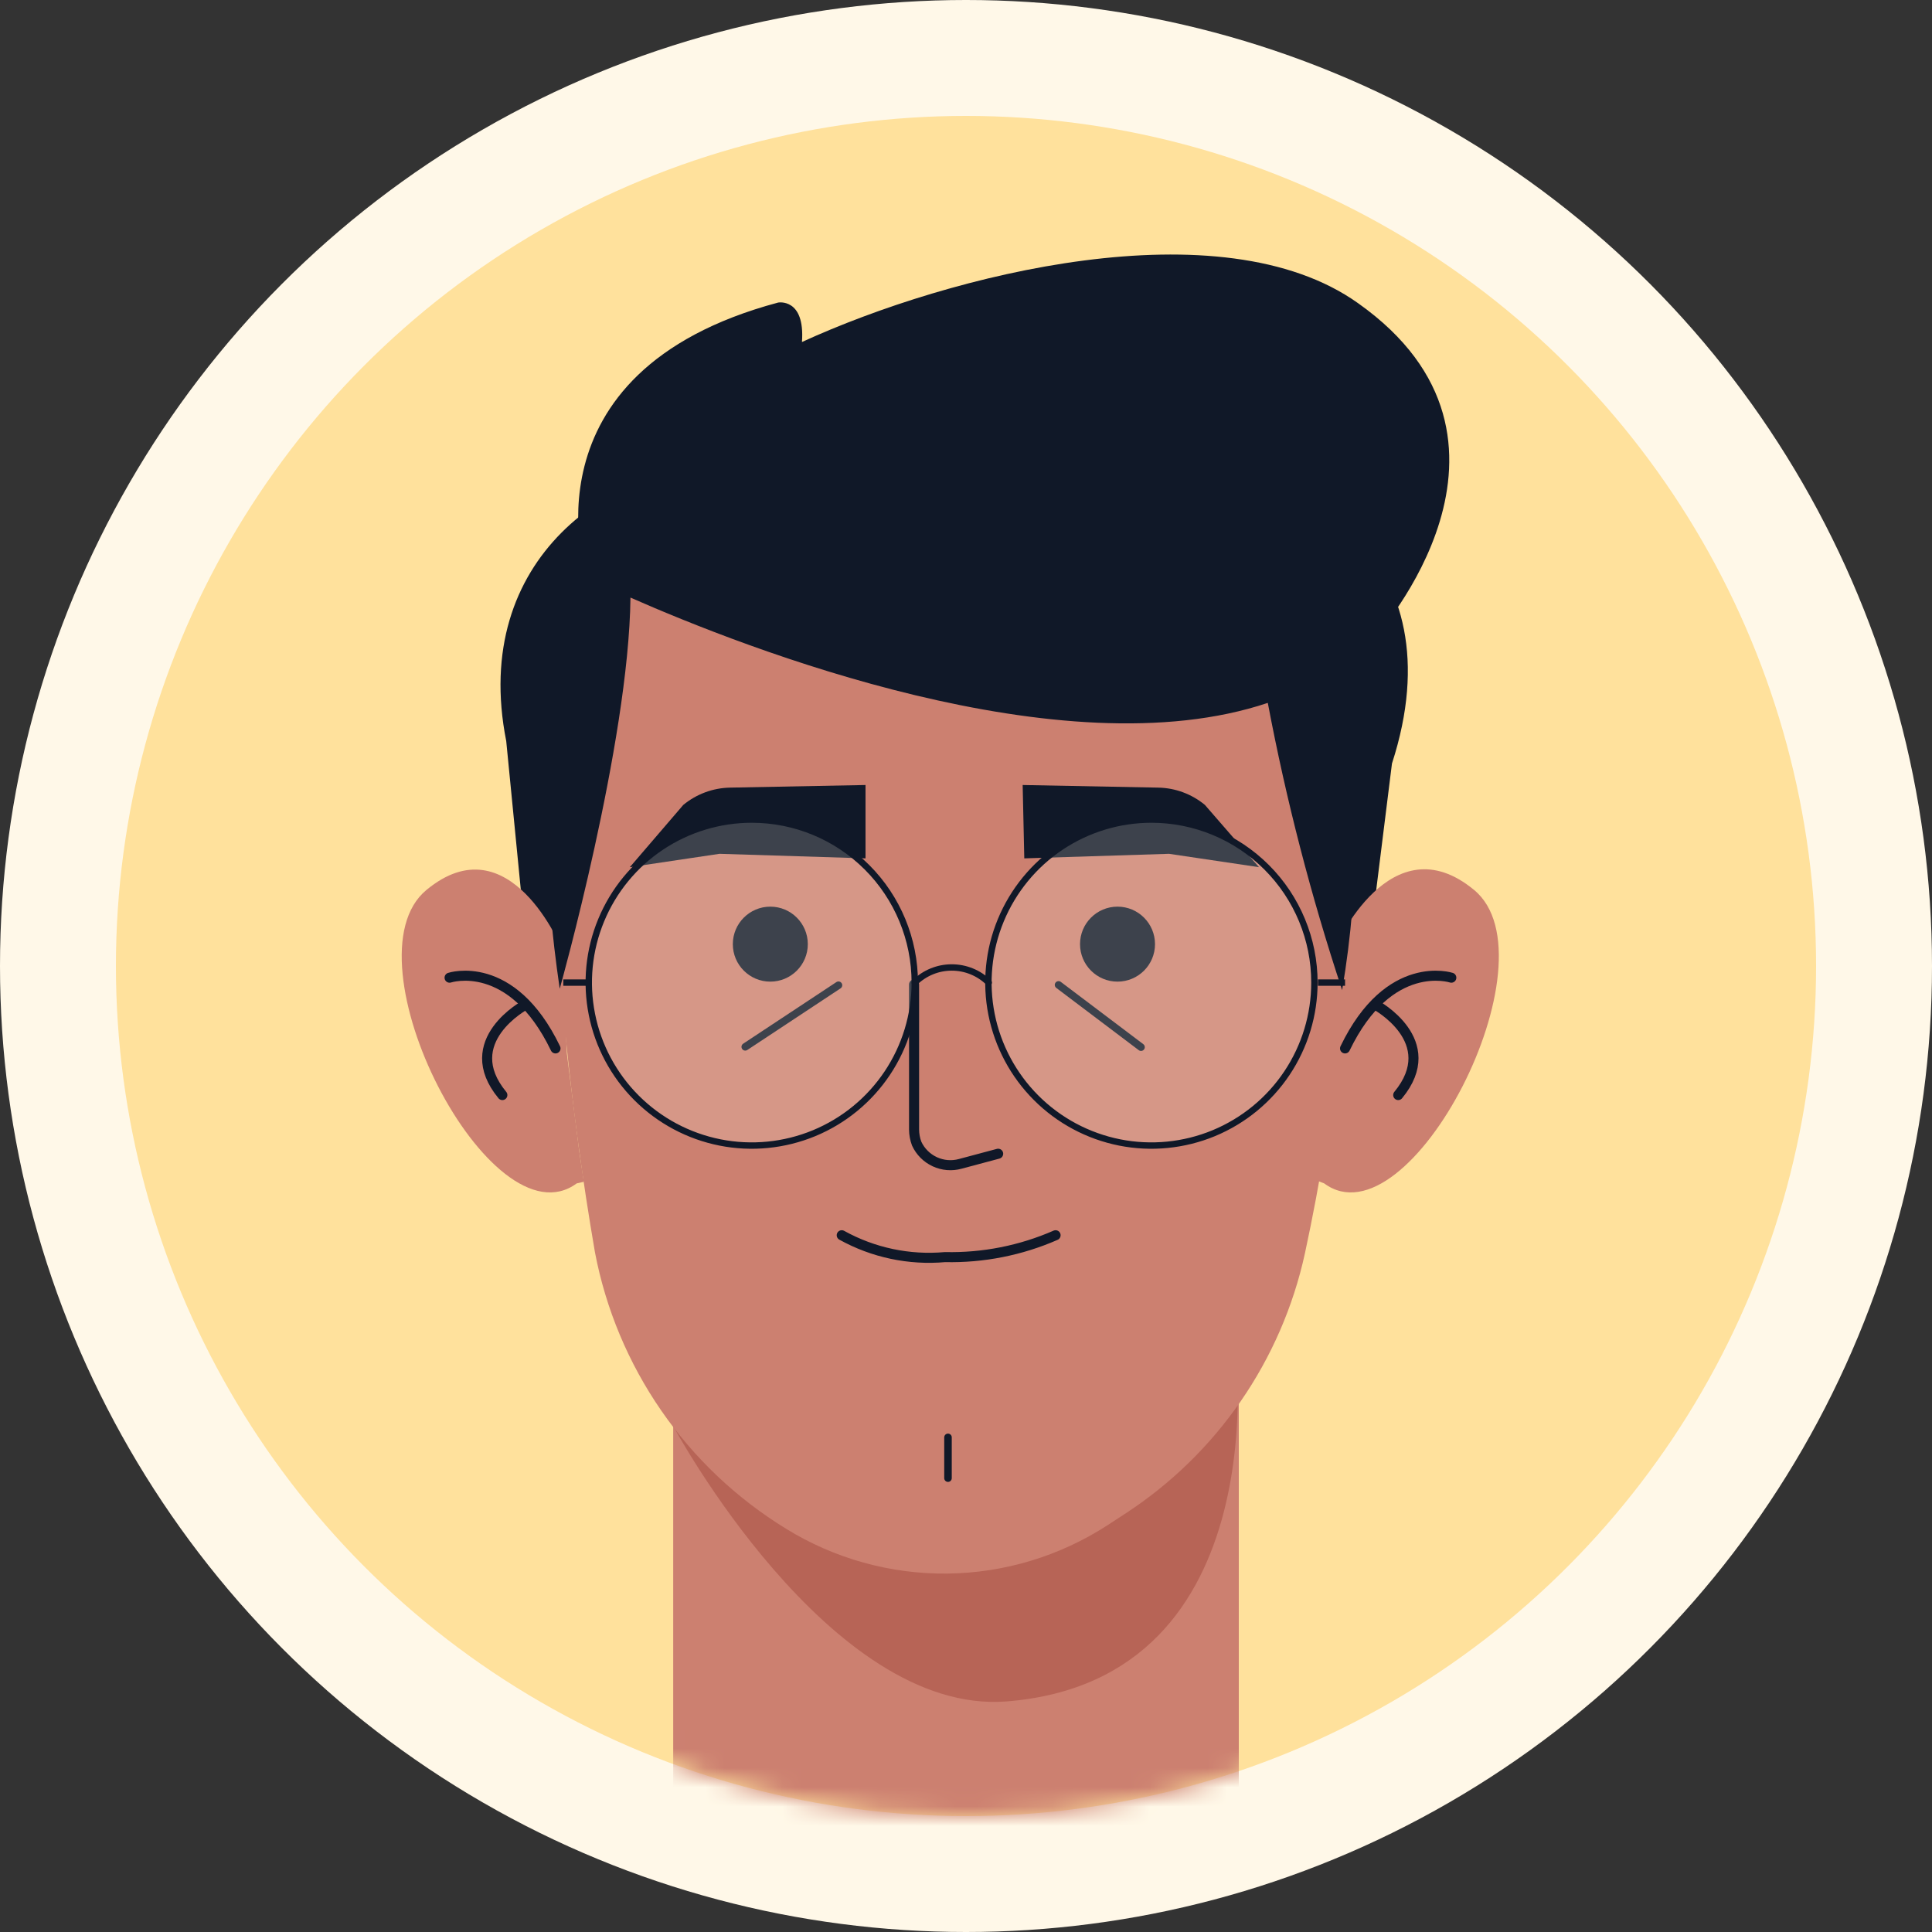 <svg width="100" height="100" viewBox="0 0 100 100" fill="none" xmlns="http://www.w3.org/2000/svg">
<rect x="0" y="0" width="100" height="100" fill="#333333" stroke="none"/>
<circle cx="50" cy="50" r="50" fill="#FFF8E8"/>
<circle cx="50" cy="50" r="44" fill="#FFE19C"/>
<mask id="mask0_2580_30263" style="mask-type:alpha" maskUnits="userSpaceOnUse" x="6" y="6" width="88" height="88">
<circle cx="50" cy="50" r="44" fill="#F88600"/>
</mask>
<g mask="url(#mask0_2580_30263)">
<path d="M49.474 109.714C45.594 109.714 41.873 108.173 39.13 105.429C36.386 102.686 34.845 98.965 34.845 95.085V63.936H64.12V95.085C64.12 97.007 63.741 98.911 63.005 100.687C62.269 102.463 61.19 104.076 59.83 105.435C58.469 106.794 56.855 107.871 55.078 108.605C53.301 109.339 51.397 109.716 49.474 109.714Z" fill="#CC8070"/>
<path d="M34.86 73.84C34.86 73.84 42.908 88.79 52.104 88.065C66.329 86.934 63.916 69.301 63.916 69.301C63.916 69.301 58.398 81.113 49.675 81.113C46.819 81.083 44.006 80.414 41.443 79.156C38.879 77.897 36.63 76.081 34.86 73.84Z" fill="#B76456"/>
<path d="M27.654 53.154L26.202 38.356C24.329 28.89 31.703 23.895 38.166 23.895H60.506C67.357 23.895 75.507 28.856 72.048 39.52L70.04 55.635L27.654 53.154Z" fill="#101828"/>
<path d="M68.541 61.253C72.962 64.526 80.622 49.644 76.302 46.067C71.983 42.489 69.131 49.003 69.131 49.003L69.03 54.47L68.406 59.532L68.153 61.101L68.541 61.253Z" fill="#CC8070"/>
<path d="M75.12 50.605C75.12 50.605 71.897 49.542 69.619 54.266" stroke="#101828" stroke-width="0.52" stroke-linecap="round" stroke-linejoin="round"/>
<path d="M71.19 52.006C71.19 52.006 74.683 53.879 72.371 56.68" stroke="#101828" stroke-width="0.52" stroke-linecap="round" stroke-linejoin="round"/>
<path d="M29.848 61.253C25.41 64.526 17.75 49.644 22.07 46.066C26.389 42.489 29.089 49.137 29.089 49.137L29.342 54.537L29.983 59.599L30.22 61.168L29.848 61.253Z" fill="#CC8070"/>
<path d="M23.27 50.605C23.27 50.605 26.476 49.542 28.753 54.266" stroke="#101828" stroke-width="0.52" stroke-linecap="round" stroke-linejoin="round"/>
<path d="M27.2 52.006C27.2 52.006 23.69 53.879 26.002 56.68" stroke="#101828" stroke-width="0.52" stroke-linecap="round" stroke-linejoin="round"/>
<path d="M69.991 42.053C69.979 49.722 69.159 57.368 67.544 64.866C66.334 70.419 62.981 75.271 58.213 78.365L57.336 78.938C54.862 80.544 51.984 81.415 49.035 81.448C46.087 81.48 43.19 80.674 40.681 79.124C38.128 77.559 35.93 75.477 34.227 73.013C32.524 70.549 31.355 67.757 30.794 64.815C29.499 57.291 28.749 49.684 28.549 42.053C28.549 42.053 26.626 18.801 48.983 19.257C71.341 19.712 69.991 42.053 69.991 42.053Z" fill="#CC8070"/>
<path d="M70.295 15.694C63.191 10.632 49.169 14.192 41.509 17.702C41.677 15.407 40.277 15.66 40.277 15.66C26.778 19.271 30.355 29.868 30.355 29.868H30.473C29.073 32.922 27.25 39.418 28.971 51.179C28.971 51.179 32.549 38.457 32.633 30.931C38.606 33.563 54.957 39.958 65.621 36.381C66.573 41.416 67.858 46.382 69.468 51.247C70.413 45.704 70.379 40.039 69.367 34.508C70.033 34.05 70.649 33.525 71.206 32.939C71.206 32.939 80.352 22.815 70.295 15.694Z" fill="#101828"/>
<path d="M47.312 50.959V58.468C47.314 58.716 47.36 58.962 47.447 59.194C47.638 59.608 47.971 59.941 48.385 60.132C48.799 60.324 49.268 60.362 49.708 60.24L51.665 59.717" stroke="#101828" stroke-width="0.52" stroke-linecap="round" stroke-linejoin="round"/>
<path d="M39.871 50.809C40.943 50.809 41.812 49.94 41.812 48.869C41.812 47.797 40.943 46.928 39.871 46.928C38.8 46.928 37.931 47.797 37.931 48.869C37.931 49.94 38.8 50.809 39.871 50.809Z" fill="#101828"/>
<path d="M57.842 50.809C58.914 50.809 59.783 49.94 59.783 48.869C59.783 47.797 58.914 46.928 57.842 46.928C56.771 46.928 55.902 47.797 55.902 48.869C55.902 49.94 56.771 50.809 57.842 50.809Z" fill="#101828"/>
<path d="M43.399 50.995L38.574 54.184" stroke="#101828" stroke-width="0.39" stroke-linecap="round" stroke-linejoin="round"/>
<path d="M54.79 50.978L59.059 54.201" stroke="#101828" stroke-width="0.39" stroke-linecap="round" stroke-linejoin="round"/>
<path d="M43.568 63.936C45.197 64.839 47.061 65.233 48.916 65.067C50.883 65.111 52.835 64.725 54.637 63.936" stroke="#101828" stroke-width="0.52" stroke-linecap="round" stroke-linejoin="round"/>
<path d="M49.068 74.398V76.508" stroke="#101828" stroke-width="0.39" stroke-linecap="round" stroke-linejoin="round"/>
<path d="M44.799 44.429V40.632L37.78 40.767C36.898 40.786 36.048 41.101 35.367 41.662L32.6 44.885L37.24 44.193L44.799 44.429Z" fill="#101828"/>
<path d="M53.017 44.429L52.933 40.632L59.952 40.767C60.834 40.784 61.685 41.099 62.365 41.662L65.166 44.885L60.509 44.193L53.017 44.429Z" fill="#101828"/>
<path opacity="0.19" d="M68.034 50.858C68.034 52.527 67.539 54.158 66.612 55.545C65.685 56.933 64.367 58.014 62.826 58.653C61.284 59.291 59.588 59.458 57.951 59.133C56.315 58.807 54.811 58.004 53.632 56.824C52.452 55.644 51.648 54.141 51.322 52.504C50.997 50.867 51.164 49.171 51.803 47.63C52.441 46.088 53.523 44.77 54.91 43.843C56.297 42.916 57.928 42.421 59.597 42.421C61.835 42.421 63.981 43.31 65.563 44.892C67.145 46.475 68.034 48.621 68.034 50.858Z" fill="#FFF8E8"/>
<path opacity="0.19" d="M47.348 50.858C47.348 52.527 46.853 54.158 45.926 55.545C44.999 56.933 43.682 58.014 42.14 58.653C40.598 59.291 38.902 59.458 37.266 59.133C35.629 58.807 34.126 58.004 32.946 56.824C31.766 55.644 30.962 54.141 30.637 52.504C30.311 50.867 30.478 49.171 31.117 47.63C31.755 46.088 32.837 44.77 34.224 43.843C35.612 42.916 37.243 42.421 38.911 42.421C41.149 42.421 43.295 43.31 44.877 44.892C46.459 46.475 47.348 48.621 47.348 50.858Z" fill="#FFF8E8"/>
<path d="M47.348 50.858C47.348 52.527 46.853 54.158 45.926 55.545C44.999 56.933 43.682 58.014 42.14 58.653C40.598 59.291 38.902 59.458 37.266 59.133C35.629 58.807 34.126 58.004 32.946 56.824C31.766 55.644 30.962 54.141 30.637 52.504C30.311 50.867 30.478 49.171 31.117 47.63C31.755 46.088 32.837 44.77 34.224 43.843C35.612 42.916 37.243 42.421 38.911 42.421C41.149 42.421 43.295 43.31 44.877 44.892C46.459 46.475 47.348 48.621 47.348 50.858Z" stroke="#101828" stroke-width="0.33" stroke-linecap="round" stroke-linejoin="round"/>
<path d="M68.034 50.858C68.034 52.527 67.539 54.158 66.612 55.545C65.685 56.933 64.367 58.014 62.826 58.653C61.284 59.291 59.588 59.458 57.951 59.133C56.315 58.807 54.811 58.004 53.632 56.824C52.452 55.644 51.648 54.141 51.322 52.504C50.997 50.867 51.164 49.171 51.803 47.63C52.441 46.088 53.523 44.77 54.91 43.843C56.297 42.916 57.928 42.421 59.597 42.421C61.835 42.421 63.981 43.31 65.563 44.892C67.145 46.475 68.034 48.621 68.034 50.858V50.858Z" stroke="#101828" stroke-width="0.33" stroke-linecap="round" stroke-linejoin="round"/>
<path d="M47.348 50.859C47.859 50.357 48.547 50.076 49.263 50.076C49.98 50.076 50.667 50.357 51.178 50.859" stroke="#101828" stroke-width="0.33" stroke-linecap="round" stroke-linejoin="round"/>
<path d="M30.557 50.859H29.156" stroke="#101828" stroke-width="0.33" stroke-miterlimit="10"/>
<path d="M69.62 50.859H68.219" stroke="#101828" stroke-width="0.33" stroke-miterlimit="10"/>
</g>
</svg>
